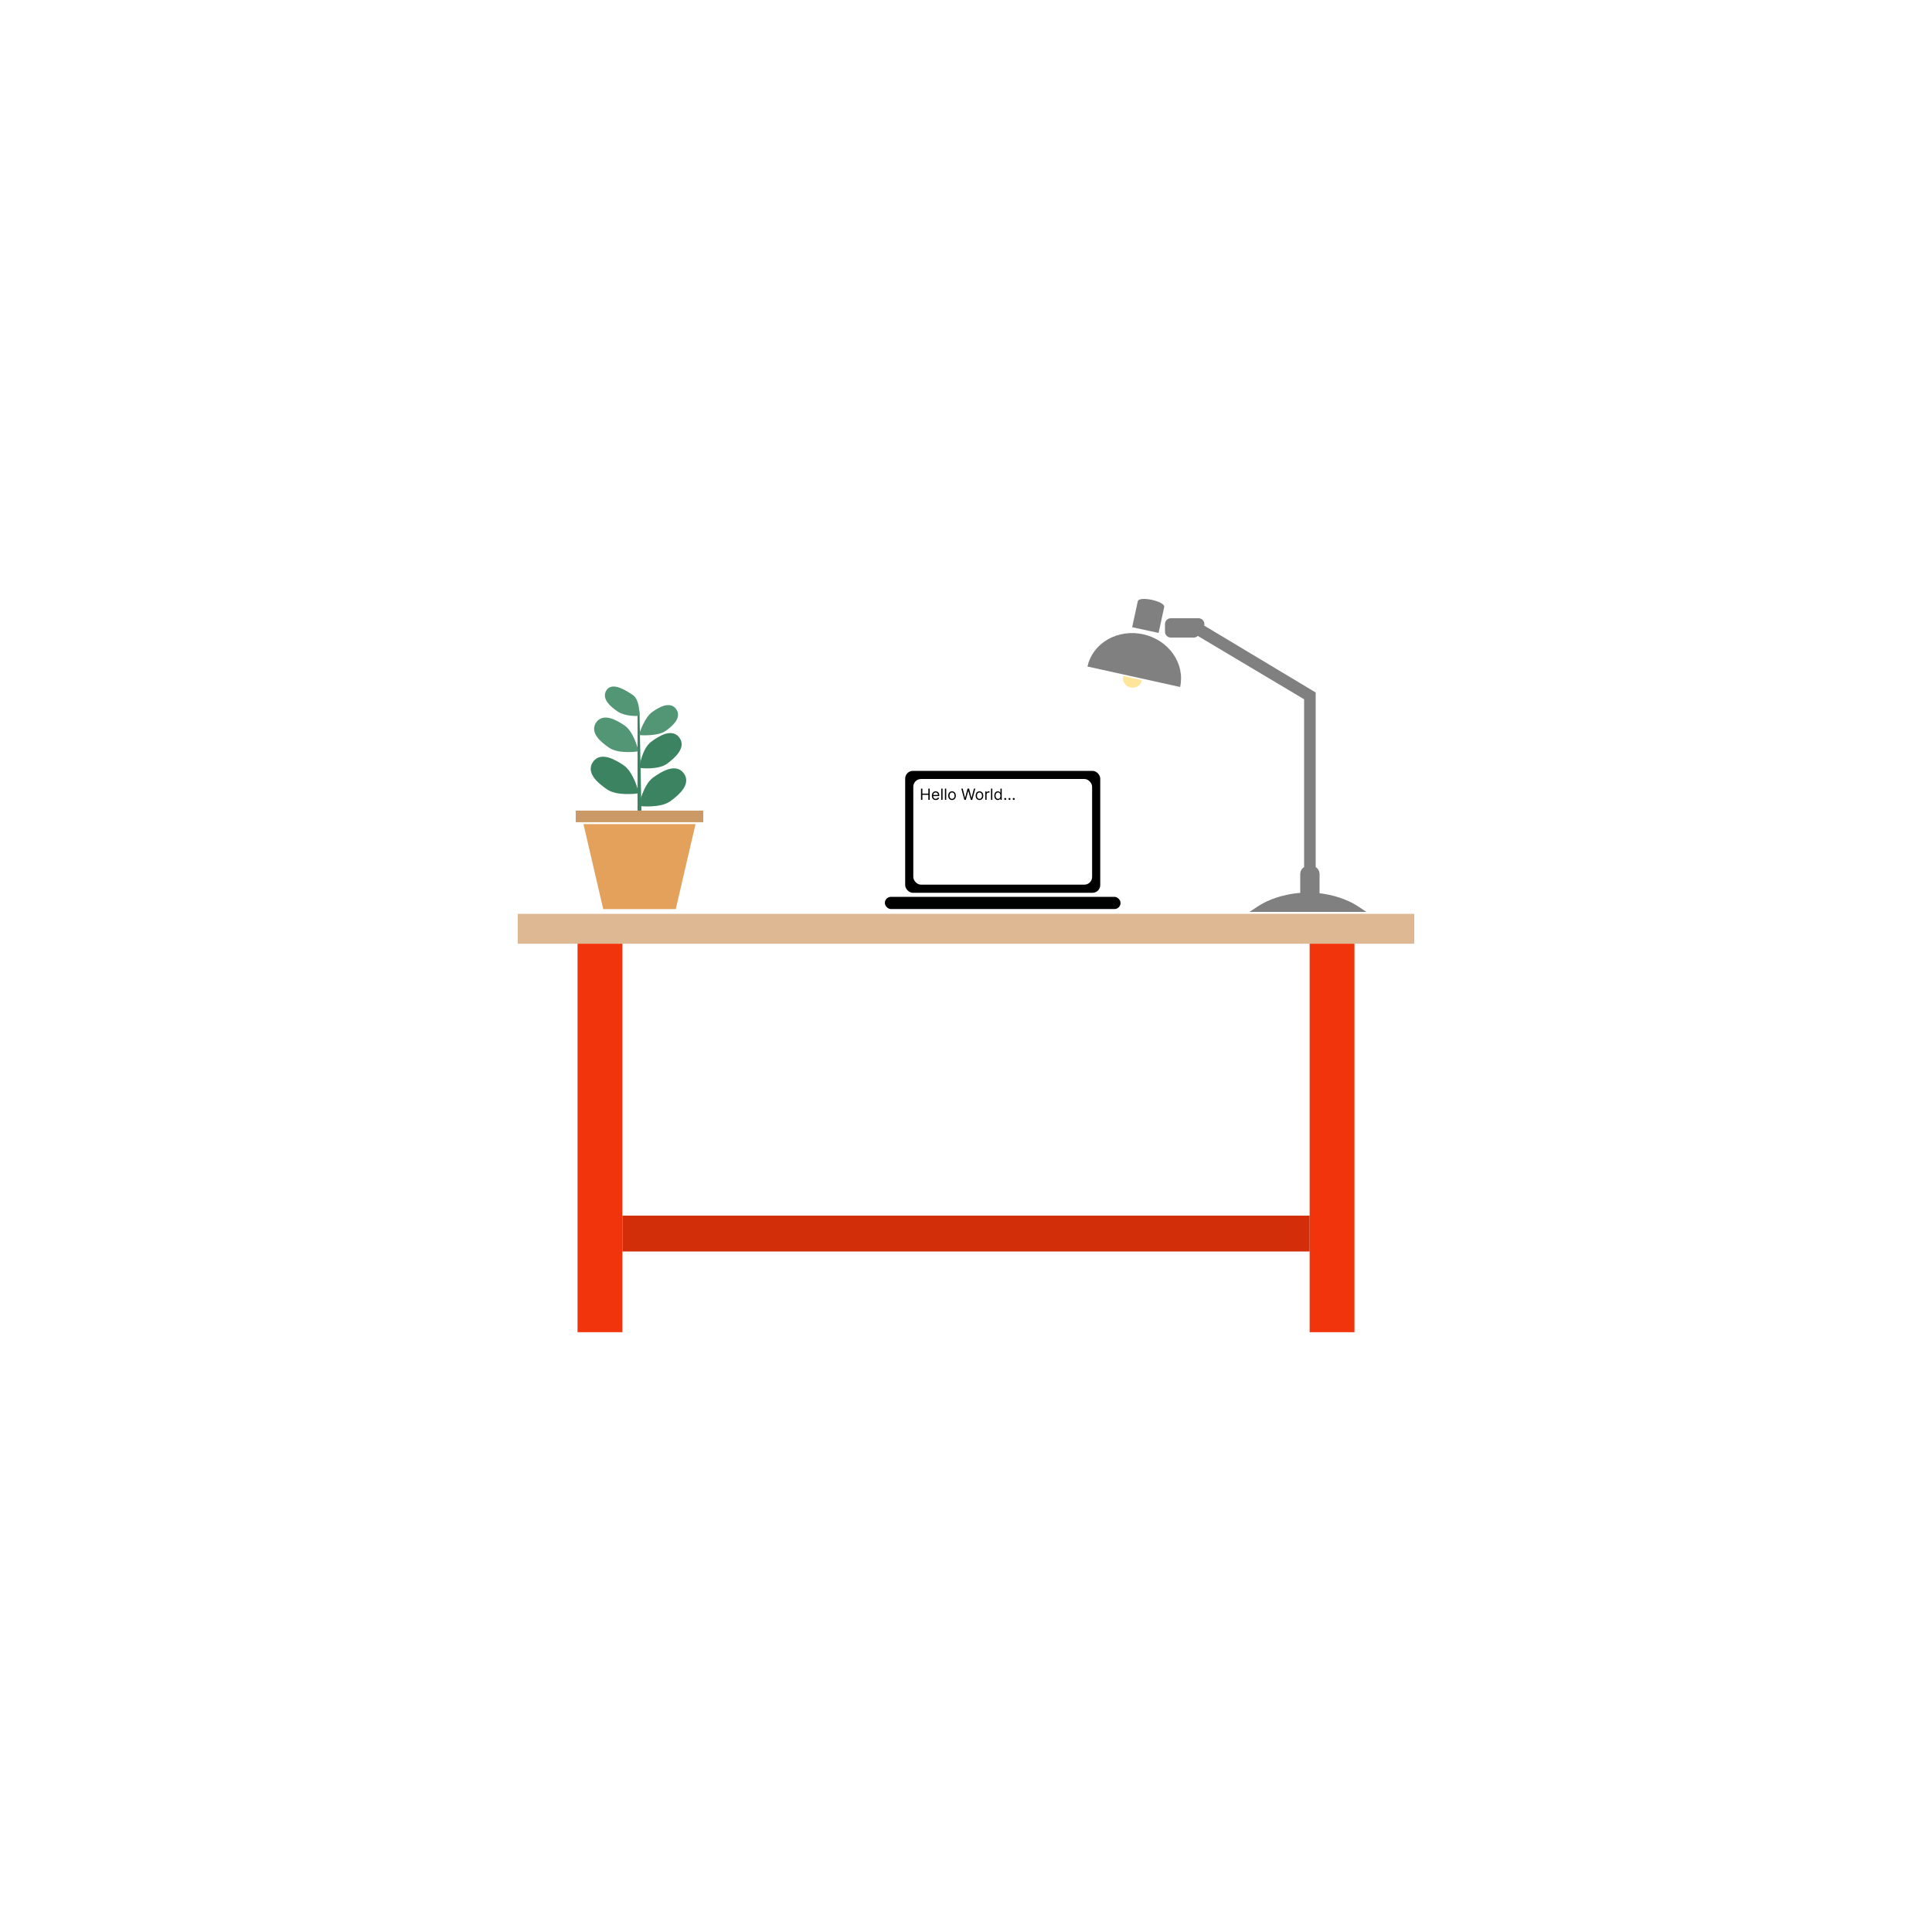 <svg width="500" height="500" viewBox="0 0 500 500" fill="none" xmlns="http://www.w3.org/2000/svg">
<g id="Frame 1">
<rect width="500" height="500" fill="white"/>
<g id="desk">
<rect id="desk-top" x="134" y="236.501" width="232" height="7.733" fill="#DDB892"/>
<rect id="desk-left" x="149.467" y="244.234" width="11.6" height="100.533" fill="#F1340B"/>
<rect id="desk-right" x="338.933" y="244.234" width="11.6" height="100.533" fill="#F1340B"/>
<rect id="desk-bottom" x="161.067" y="314.608" width="177.867" height="9.28" fill="#D32E0A"/>
</g>
<g id="laptop">
<rect id="laptop-keyboard" x="229" y="232.104" width="61" height="3.155" rx="1.578" fill="black"/>
<rect id="laptop-frame" x="234.259" y="199.501" width="50.483" height="31.552" rx="2" fill="black"/>
<rect id="laptop-screen" x="236.362" y="201.604" width="46.276" height="27.345" rx="2" fill="white"/>
</g>
<g id="lamp">
<g id="lamp-base">
<path d="M352 235.501H325C325 235.501 326.706 234.348 328 233.756C334.572 230.749 342.428 230.749 349 233.756C350.294 234.348 352 235.501 352 235.501Z" fill="#808080"/>
<path d="M341 226.204V231.501H337V226.204C337 223.933 341 223.933 341 226.204Z" fill="#808080"/>
<path d="M352 235.501H325C325 235.501 326.706 234.348 328 233.756C334.572 230.749 342.428 230.749 349 233.756C350.294 234.348 352 235.501 352 235.501Z" stroke="#808080"/>
<path d="M341 226.204V231.501H337V226.204C337 223.933 341 223.933 341 226.204Z" stroke="#808080"/>
</g>
<g id="lamp-pole">
<path d="M338 180.682V224.501H340V179.501L310 161.501V164.001L338 180.682Z" fill="#808080"/>
<path d="M309.794 164.031L311.044 162.031C311.46 161.365 310.981 160.501 310.196 160.501H303C302.448 160.501 302 160.949 302 161.501V163.501C302 164.053 302.448 164.501 303 164.501H308.946C309.291 164.501 309.611 164.323 309.794 164.031Z" fill="#808080"/>
<path d="M338 180.682V224.501H340V179.501L310 161.501V164.001L338 180.682Z" stroke="#808080"/>
<path d="M309.794 164.031L311.044 162.031C311.46 161.365 310.981 160.501 310.196 160.501H303C302.448 160.501 302 160.949 302 161.501V163.501C302 164.053 302.448 164.501 303 164.501H308.946C309.291 164.501 309.611 164.323 309.794 164.031Z" stroke="#808080"/>
</g>
<g id="lamp-shade">
<path d="M294.454 155.618C294.777 154.129 301.617 155.613 301.294 157.102C300.971 158.591 299.841 163.803 299.841 163.803C297.169 163.224 295.672 162.899 293 162.319C293 162.319 294.131 157.107 294.454 155.618Z" fill="#808080"/>
<path d="M305.415 177.794C305.734 176.35 305.74 174.852 305.432 173.385C305.124 171.919 304.508 170.512 303.62 169.245C302.732 167.978 301.589 166.876 300.256 166.002C298.923 165.128 297.426 164.499 295.851 164.151C294.276 163.803 292.654 163.743 291.077 163.974C289.499 164.205 287.998 164.722 286.659 165.497C285.32 166.272 284.169 167.288 283.271 168.489C282.374 169.689 281.748 171.05 281.429 172.494L305.415 177.794Z" fill="#808080"/>
</g>
<path id="lamp-lightbulb" d="M290.657 174.942C290.586 175.263 290.579 175.594 290.636 175.917C290.694 176.241 290.814 176.549 290.991 176.826C291.167 177.103 291.397 177.342 291.666 177.53C291.935 177.718 292.238 177.852 292.559 177.923C292.879 177.993 293.211 178 293.534 177.943C293.857 177.886 294.166 177.766 294.443 177.589C294.72 177.412 294.959 177.183 295.147 176.914C295.335 176.645 295.468 176.341 295.539 176.021L293.098 175.481L290.657 174.942Z" fill="#FFE599"/>
</g>
<g id="plant">
<g id="plant-pot">
<path d="M174.882 235.285H156.118L151 213.285H180L174.882 235.285Z" fill="#E3A15C"/>
<path d="M149 209.784H182V212.784H149V209.784Z" fill="#CA9965"/>
</g>
<path id="plant-stem" d="M165 183.784C165.391 183.784 165.5 184.284 165.5 184.284L166 209.784H165V183.784Z" fill="#3C8361"/>
<path id="plant-leaf3" d="M161.347 188.158C159.176 186.685 156.16 185.099 154.687 187.27C153.214 189.441 155.801 191.657 157.973 193.131C160.144 194.604 164.632 194.018 164.632 194.018C164.632 194.018 163.518 189.631 161.347 188.158Z" fill="#529676" stroke="#529676"/>
<path id="plant-leaf4" d="M172.413 197.196C174.512 195.623 176.993 193.287 175.419 191.188C173.845 189.088 170.908 190.814 168.808 192.388C166.709 193.962 166 198.284 166 198.284C166 198.284 170.313 198.77 172.413 197.196Z" fill="#3C8361" stroke="#3C8361"/>
<path id="plant-leaf1" d="M163.5 180.284C162 179.284 158.63 177.046 157.404 178.852C156.178 180.659 158.331 182.503 160.137 183.729C161.944 184.954 165 184.784 165 184.784C165 184.784 165 181.284 163.5 180.284Z" fill="#529676" stroke="#529676"/>
<path id="plant-leaf2" d="M171.973 188.757C173.751 187.491 175.862 185.598 174.596 183.82C173.33 182.042 170.851 183.418 169.073 184.684C167.295 185.95 166 189.784 166 189.784C166 189.784 170.195 190.023 171.973 188.757Z" fill="#529676" stroke="#529676"/>
<path id="plant-leaf5" d="M161.127 198.473C158.753 196.862 155.456 195.128 153.845 197.502C152.234 199.876 155.063 202.3 157.437 203.91C159.811 205.521 164.719 204.881 164.719 204.881C164.719 204.881 163.501 200.084 161.127 198.473Z" fill="#3C8361" stroke="#3C8361"/>
<path id="plant-leaf6" d="M173.173 206.957C175.5 205.278 178.259 202.775 176.58 200.448C174.902 198.121 171.656 199.949 169.329 201.627C167.002 203.306 165.922 208.136 165.922 208.136C165.922 208.136 170.846 208.635 173.173 206.957Z" fill="#3C8361" stroke="#3C8361"/>
</g>
<path id="computer-text" d="M238.352 207V204.091H238.705V205.386H240.256V204.091H240.608V207H240.256V205.699H238.705V207H238.352ZM242.183 207.045C241.972 207.045 241.791 206.999 241.638 206.906C241.487 206.812 241.37 206.682 241.288 206.514C241.206 206.346 241.165 206.15 241.165 205.926C241.165 205.703 241.206 205.506 241.288 205.335C241.37 205.164 241.485 205.03 241.631 204.935C241.779 204.838 241.951 204.79 242.148 204.79C242.262 204.79 242.374 204.809 242.485 204.847C242.596 204.884 242.697 204.946 242.788 205.031C242.879 205.116 242.951 205.227 243.005 205.366C243.059 205.506 243.086 205.677 243.086 205.881V206.023H241.404V205.733H242.745C242.745 205.61 242.72 205.5 242.671 205.403C242.623 205.307 242.554 205.231 242.464 205.175C242.375 205.119 242.27 205.091 242.148 205.091C242.015 205.091 241.899 205.124 241.802 205.19C241.705 205.256 241.631 205.341 241.579 205.446C241.527 205.551 241.501 205.664 241.501 205.784V205.977C241.501 206.142 241.529 206.282 241.586 206.396C241.644 206.51 241.724 206.597 241.826 206.656C241.928 206.715 242.047 206.744 242.183 206.744C242.271 206.744 242.35 206.732 242.421 206.707C242.493 206.682 242.555 206.644 242.607 206.594C242.659 206.543 242.7 206.479 242.728 206.403L243.052 206.494C243.018 206.604 242.96 206.701 242.88 206.784C242.799 206.866 242.7 206.931 242.582 206.977C242.463 207.023 242.33 207.045 242.183 207.045ZM243.931 204.091V207H243.596V204.091H243.931ZM244.88 204.091V207H244.545V204.091H244.88ZM246.381 207.045C246.184 207.045 246.011 206.999 245.862 206.905C245.714 206.811 245.599 206.68 245.516 206.511C245.433 206.343 245.392 206.146 245.392 205.92C245.392 205.693 245.433 205.495 245.516 205.325C245.599 205.156 245.714 205.024 245.862 204.93C246.011 204.837 246.184 204.79 246.381 204.79C246.578 204.79 246.75 204.837 246.898 204.93C247.046 205.024 247.162 205.156 247.244 205.325C247.328 205.495 247.369 205.693 247.369 205.92C247.369 206.146 247.328 206.343 247.244 206.511C247.162 206.68 247.046 206.811 246.898 206.905C246.75 206.999 246.578 207.045 246.381 207.045ZM246.381 206.744C246.53 206.744 246.653 206.706 246.75 206.629C246.847 206.553 246.918 206.452 246.964 206.327C247.011 206.202 247.034 206.066 247.034 205.92C247.034 205.775 247.011 205.639 246.964 205.513C246.918 205.387 246.847 205.285 246.75 205.207C246.653 205.13 246.53 205.091 246.381 205.091C246.231 205.091 246.108 205.13 246.011 205.207C245.915 205.285 245.843 205.387 245.797 205.513C245.75 205.639 245.727 205.775 245.727 205.92C245.727 206.066 245.75 206.202 245.797 206.327C245.843 206.452 245.915 206.553 246.011 206.629C246.108 206.706 246.231 206.744 246.381 206.744ZM249.58 207L248.784 204.091H249.142L249.75 206.46H249.779L250.398 204.091H250.796L251.415 206.46H251.444L252.051 204.091H252.409L251.614 207H251.25L250.608 204.682H250.586L249.944 207H249.58ZM253.486 207.045C253.289 207.045 253.116 206.999 252.968 206.905C252.82 206.811 252.704 206.68 252.621 206.511C252.539 206.343 252.498 206.146 252.498 205.92C252.498 205.693 252.539 205.495 252.621 205.325C252.704 205.156 252.82 205.024 252.968 204.93C253.116 204.837 253.289 204.79 253.486 204.79C253.683 204.79 253.855 204.837 254.003 204.93C254.152 205.024 254.267 205.156 254.35 205.325C254.433 205.495 254.475 205.693 254.475 205.92C254.475 206.146 254.433 206.343 254.35 206.511C254.267 206.68 254.152 206.811 254.003 206.905C253.855 206.999 253.683 207.045 253.486 207.045ZM253.486 206.744C253.636 206.744 253.759 206.706 253.855 206.629C253.952 206.553 254.024 206.452 254.07 206.327C254.116 206.202 254.14 206.066 254.14 205.92C254.14 205.775 254.116 205.639 254.07 205.513C254.024 205.387 253.952 205.285 253.855 205.207C253.759 205.13 253.636 205.091 253.486 205.091C253.337 205.091 253.213 205.13 253.117 205.207C253.02 205.285 252.949 205.387 252.902 205.513C252.856 205.639 252.833 205.775 252.833 205.92C252.833 206.066 252.856 206.202 252.902 206.327C252.949 206.452 253.02 206.553 253.117 206.629C253.213 206.706 253.337 206.744 253.486 206.744ZM254.987 207V204.818H255.31V205.148H255.333C255.373 205.04 255.445 204.952 255.549 204.885C255.653 204.818 255.771 204.784 255.901 204.784C255.926 204.784 255.957 204.785 255.994 204.786C256.031 204.786 256.058 204.788 256.077 204.79V205.131C256.066 205.128 256.04 205.124 255.999 205.118C255.96 205.111 255.917 205.108 255.873 205.108C255.767 205.108 255.672 205.13 255.589 205.175C255.506 205.218 255.441 205.279 255.393 205.357C255.345 205.433 255.322 205.521 255.322 205.619V207H254.987ZM256.81 204.091V207H256.475V204.091H256.81ZM258.248 207.045C258.066 207.045 257.906 207 257.766 206.908C257.627 206.815 257.518 206.684 257.44 206.516C257.361 206.346 257.322 206.146 257.322 205.915C257.322 205.686 257.361 205.487 257.44 205.318C257.518 205.15 257.628 205.019 257.768 204.928C257.908 204.836 258.07 204.79 258.254 204.79C258.396 204.79 258.508 204.813 258.59 204.861C258.674 204.907 258.737 204.96 258.781 205.02C258.825 205.079 258.86 205.127 258.884 205.165H258.913V204.091H259.248V207H258.924V206.665H258.884C258.86 206.705 258.825 206.755 258.779 206.815C258.734 206.875 258.669 206.929 258.585 206.976C258.5 207.022 258.388 207.045 258.248 207.045ZM258.293 206.744C258.428 206.744 258.541 206.709 258.634 206.639C258.727 206.568 258.798 206.47 258.846 206.345C258.894 206.219 258.918 206.074 258.918 205.909C258.918 205.746 258.895 205.604 258.847 205.482C258.8 205.358 258.73 205.263 258.637 205.195C258.544 205.125 258.43 205.091 258.293 205.091C258.151 205.091 258.033 205.127 257.938 205.2C257.844 205.272 257.774 205.37 257.727 205.494C257.68 205.617 257.657 205.756 257.657 205.909C257.657 206.064 257.681 206.205 257.728 206.332C257.776 206.458 257.847 206.559 257.941 206.634C258.036 206.707 258.153 206.744 258.293 206.744ZM260.153 207.023C260.083 207.023 260.022 206.998 259.972 206.947C259.922 206.897 259.897 206.837 259.897 206.767C259.897 206.697 259.922 206.637 259.972 206.587C260.022 206.536 260.083 206.511 260.153 206.511C260.223 206.511 260.283 206.536 260.333 206.587C260.383 206.637 260.408 206.697 260.408 206.767C260.408 206.813 260.397 206.856 260.373 206.895C260.35 206.934 260.319 206.965 260.281 206.989C260.243 207.011 260.2 207.023 260.153 207.023ZM261.254 207.023C261.184 207.023 261.124 206.998 261.074 206.947C261.024 206.897 260.999 206.837 260.999 206.767C260.999 206.697 261.024 206.637 261.074 206.587C261.124 206.536 261.184 206.511 261.254 206.511C261.324 206.511 261.384 206.536 261.435 206.587C261.485 206.637 261.51 206.697 261.51 206.767C261.51 206.813 261.498 206.856 261.474 206.895C261.452 206.934 261.421 206.965 261.382 206.989C261.344 207.011 261.302 207.023 261.254 207.023ZM262.356 207.023C262.286 207.023 262.226 206.998 262.175 206.947C262.125 206.897 262.1 206.837 262.1 206.767C262.1 206.697 262.125 206.637 262.175 206.587C262.226 206.536 262.286 206.511 262.356 206.511C262.426 206.511 262.486 206.536 262.536 206.587C262.586 206.637 262.612 206.697 262.612 206.767C262.612 206.813 262.6 206.856 262.576 206.895C262.553 206.934 262.522 206.965 262.484 206.989C262.446 207.011 262.403 207.023 262.356 207.023Z" fill="black"/>
</g>
</svg>
